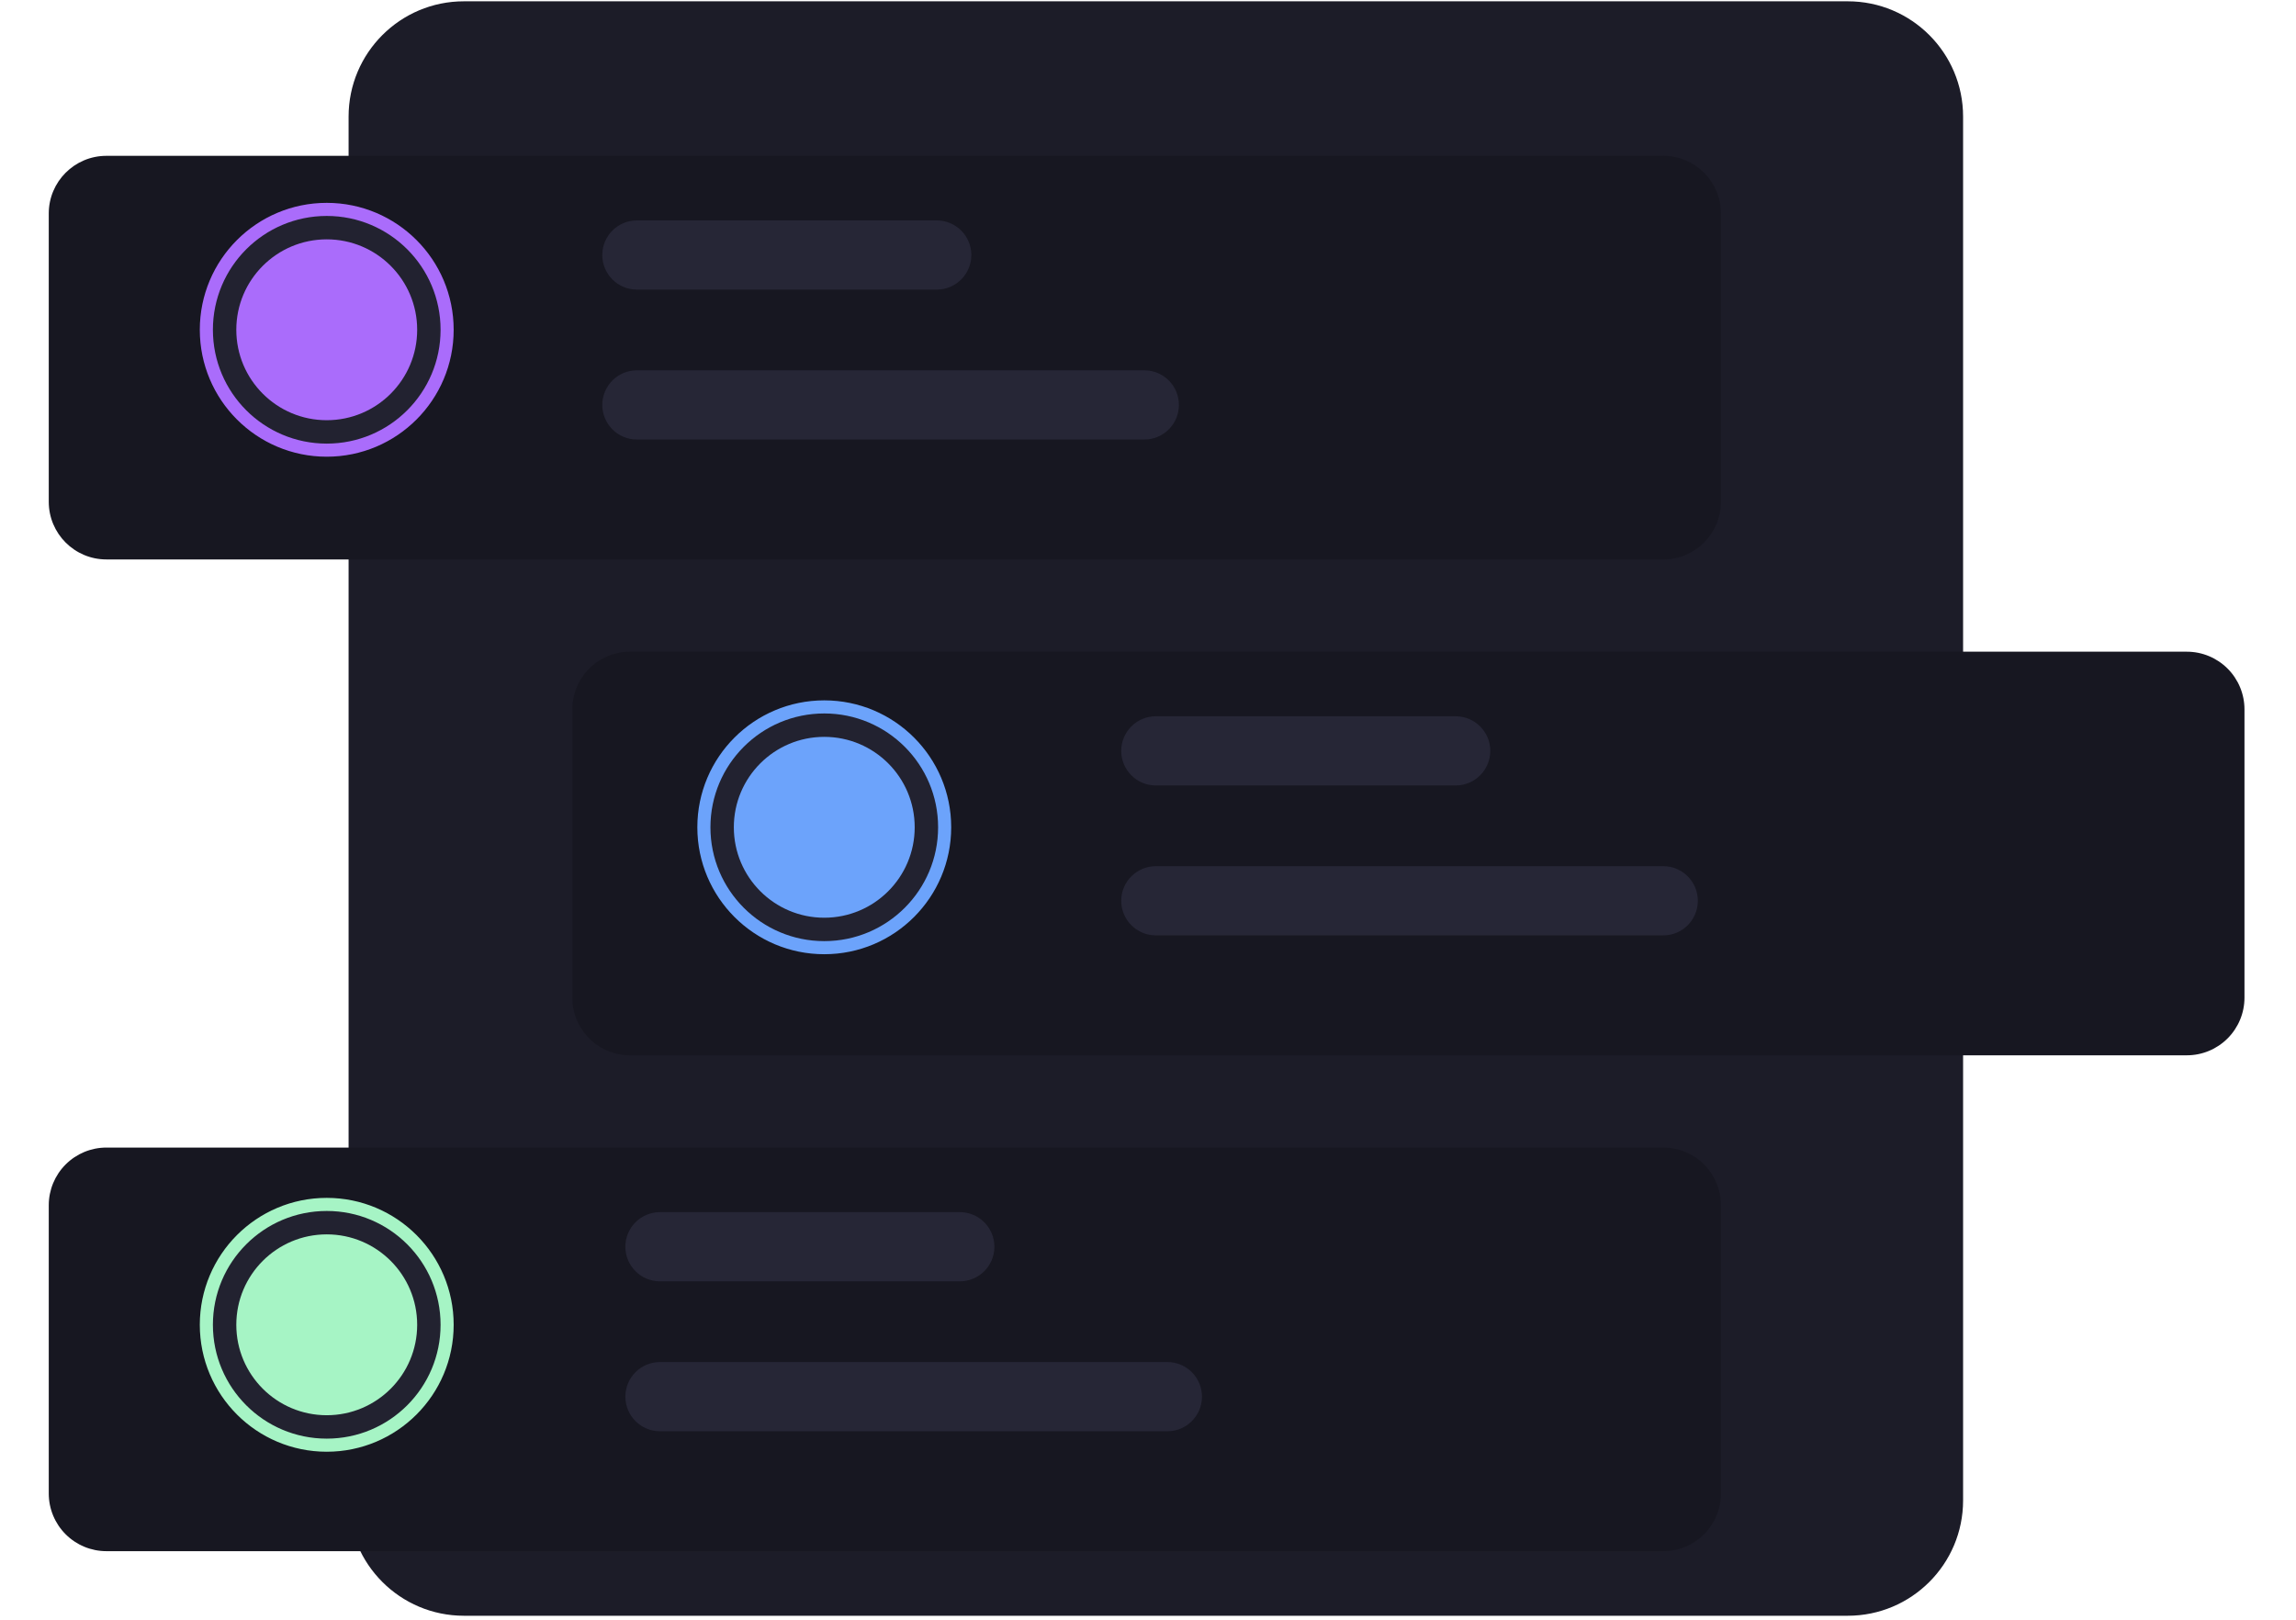 <svg width="377" height="266" viewBox="0 0 377 266" fill="none" xmlns="http://www.w3.org/2000/svg">
<path d="M303.402 0.214H76.174C65.716 0.214 57.238 8.692 57.238 19.15V246.377C57.238 256.835 65.716 265.313 76.174 265.313H303.402C313.859 265.313 322.337 256.835 322.337 246.377V19.15C322.337 8.692 313.859 0.214 303.402 0.214Z" fill="#1C1C28"/>
<g filter="url(#filter0_d_5708_77695)">
<path d="M98.896 102.467H354.527C357.038 102.467 359.446 103.464 361.221 105.24C362.997 107.015 363.995 109.423 363.995 111.935V159.274C363.995 161.785 362.997 164.193 361.221 165.968C359.446 167.744 357.038 168.741 354.527 168.741H98.896C96.385 168.741 93.976 167.744 92.201 165.968C90.425 164.193 89.428 161.785 89.428 159.274V111.935C89.428 109.423 90.425 107.015 92.201 105.24C93.976 103.464 96.385 102.467 98.896 102.467V102.467Z" fill="#171721"/>
</g>
<path d="M239.019 117.615H189.786C186.649 117.615 184.105 120.159 184.105 123.296C184.105 126.433 186.649 128.977 189.786 128.977H239.019C242.156 128.977 244.7 126.433 244.7 123.296C244.7 120.159 242.156 117.615 239.019 117.615Z" fill="#262636"/>
<path d="M273.103 142.232H189.786C186.649 142.232 184.105 144.776 184.105 147.913C184.105 151.05 186.649 153.594 189.786 153.594H273.103C276.24 153.594 278.784 151.05 278.784 147.913C278.784 144.776 276.24 142.232 273.103 142.232Z" fill="#262636"/>
<circle cx="135.344" cy="135.845" r="19.767" fill="#222230" stroke="#6CA3FB" stroke-width="2.15"/>
<circle cx="135.343" cy="135.845" r="14.849" fill="#6CA3FB"/>
<g filter="url(#filter1_d_5708_77695)">
<path d="M17.475 183.89H273.106C275.617 183.89 278.025 184.887 279.801 186.663C281.576 188.438 282.574 190.846 282.574 193.357V240.697C282.574 243.208 281.576 245.616 279.801 247.391C278.025 249.167 275.617 250.164 273.106 250.164H17.475C14.964 250.164 12.556 249.167 10.78 247.391C9.004 245.616 8.007 243.208 8.007 240.697V193.357C8.007 190.846 9.004 188.438 10.78 186.663C12.556 184.887 14.964 183.89 17.475 183.89V183.89Z" fill="#171721"/>
</g>
<path d="M157.598 199.039H108.365C105.228 199.039 102.685 201.583 102.685 204.72C102.685 207.857 105.228 210.401 108.365 210.401H157.598C160.735 210.401 163.279 207.857 163.279 204.72C163.279 201.583 160.735 199.039 157.598 199.039Z" fill="#262636"/>
<path d="M191.682 223.656H108.365C105.228 223.656 102.685 226.2 102.685 229.337C102.685 232.474 105.228 235.018 108.365 235.018H191.682C194.819 235.018 197.363 232.474 197.363 229.337C197.363 226.2 194.819 223.656 191.682 223.656Z" fill="#262636"/>
<circle cx="53.65" cy="217.538" r="19.767" fill="#222230" stroke="#A6F4C5" stroke-width="2.15"/>
<circle cx="53.65" cy="217.538" r="14.849" fill="#A6F4C5"/>
<g filter="url(#filter2_d_5708_77695)">
<path d="M273.106 21.043H17.475C12.246 21.043 8.007 25.282 8.007 30.511V77.85C8.007 83.079 12.246 87.318 17.475 87.318H273.106C278.335 87.318 282.574 83.079 282.574 77.85V30.511C282.574 25.282 278.335 21.043 273.106 21.043Z" fill="#171721"/>
</g>
<path d="M153.81 36.193H104.577C101.44 36.193 98.897 38.736 98.897 41.873C98.897 45.011 101.44 47.554 104.577 47.554H153.81C156.947 47.554 159.491 45.011 159.491 41.873C159.491 38.736 156.947 36.193 153.81 36.193Z" fill="#262636"/>
<path d="M187.894 60.809H104.577C101.44 60.809 98.897 63.353 98.897 66.49C98.897 69.627 101.44 72.171 104.577 72.171H187.894C191.031 72.171 193.575 69.627 193.575 66.49C193.575 63.353 191.031 60.809 187.894 60.809Z" fill="#262636"/>
<circle cx="53.65" cy="54.151" r="19.767" fill="#222230" stroke="#AA6CFB" stroke-width="2.15"/>
<circle cx="53.65" cy="54.151" r="14.849" fill="#AA6CFB"/>
<defs>
<filter id="filter0_d_5708_77695" x="86.398" y="99.437" width="289.715" height="81.423" filterUnits="userSpaceOnUse" color-interpolation-filters="sRGB">
<feFlood flood-opacity="0" result="BackgroundImageFix"/>
<feColorMatrix in="SourceAlpha" type="matrix" values="0 0 0 0 0 0 0 0 0 0 0 0 0 0 0 0 0 0 127 0" result="hardAlpha"/>
<feOffset dx="4.545" dy="4.545"/>
<feGaussianBlur stdDeviation="3.787"/>
<feColorMatrix type="matrix" values="0 0 0 0 0.231 0 0 0 0 0.371 0 0 0 0 0.483 0 0 0 0.1 0"/>
<feBlend mode="normal" in2="BackgroundImageFix" result="effect1_dropShadow_5708_77695"/>
<feBlend mode="normal" in="SourceGraphic" in2="effect1_dropShadow_5708_77695" result="shape"/>
</filter>
<filter id="filter1_d_5708_77695" x="0.433" y="180.86" width="289.715" height="81.423" filterUnits="userSpaceOnUse" color-interpolation-filters="sRGB">
<feFlood flood-opacity="0" result="BackgroundImageFix"/>
<feColorMatrix in="SourceAlpha" type="matrix" values="0 0 0 0 0 0 0 0 0 0 0 0 0 0 0 0 0 0 127 0" result="hardAlpha"/>
<feOffset dy="4.545"/>
<feGaussianBlur stdDeviation="3.787"/>
<feColorMatrix type="matrix" values="0 0 0 0 0.231 0 0 0 0 0.371 0 0 0 0 0.483 0 0 0 0.1 0"/>
<feBlend mode="normal" in2="BackgroundImageFix" result="effect1_dropShadow_5708_77695"/>
<feBlend mode="normal" in="SourceGraphic" in2="effect1_dropShadow_5708_77695" result="shape"/>
</filter>
<filter id="filter2_d_5708_77695" x="0.433" y="18.014" width="289.715" height="81.423" filterUnits="userSpaceOnUse" color-interpolation-filters="sRGB">
<feFlood flood-opacity="0" result="BackgroundImageFix"/>
<feColorMatrix in="SourceAlpha" type="matrix" values="0 0 0 0 0 0 0 0 0 0 0 0 0 0 0 0 0 0 127 0" result="hardAlpha"/>
<feOffset dy="4.545"/>
<feGaussianBlur stdDeviation="3.787"/>
<feColorMatrix type="matrix" values="0 0 0 0 0.231 0 0 0 0 0.371 0 0 0 0 0.483 0 0 0 0.1 0"/>
<feBlend mode="normal" in2="BackgroundImageFix" result="effect1_dropShadow_5708_77695"/>
<feBlend mode="normal" in="SourceGraphic" in2="effect1_dropShadow_5708_77695" result="shape"/>
</filter>
</defs>
</svg>
